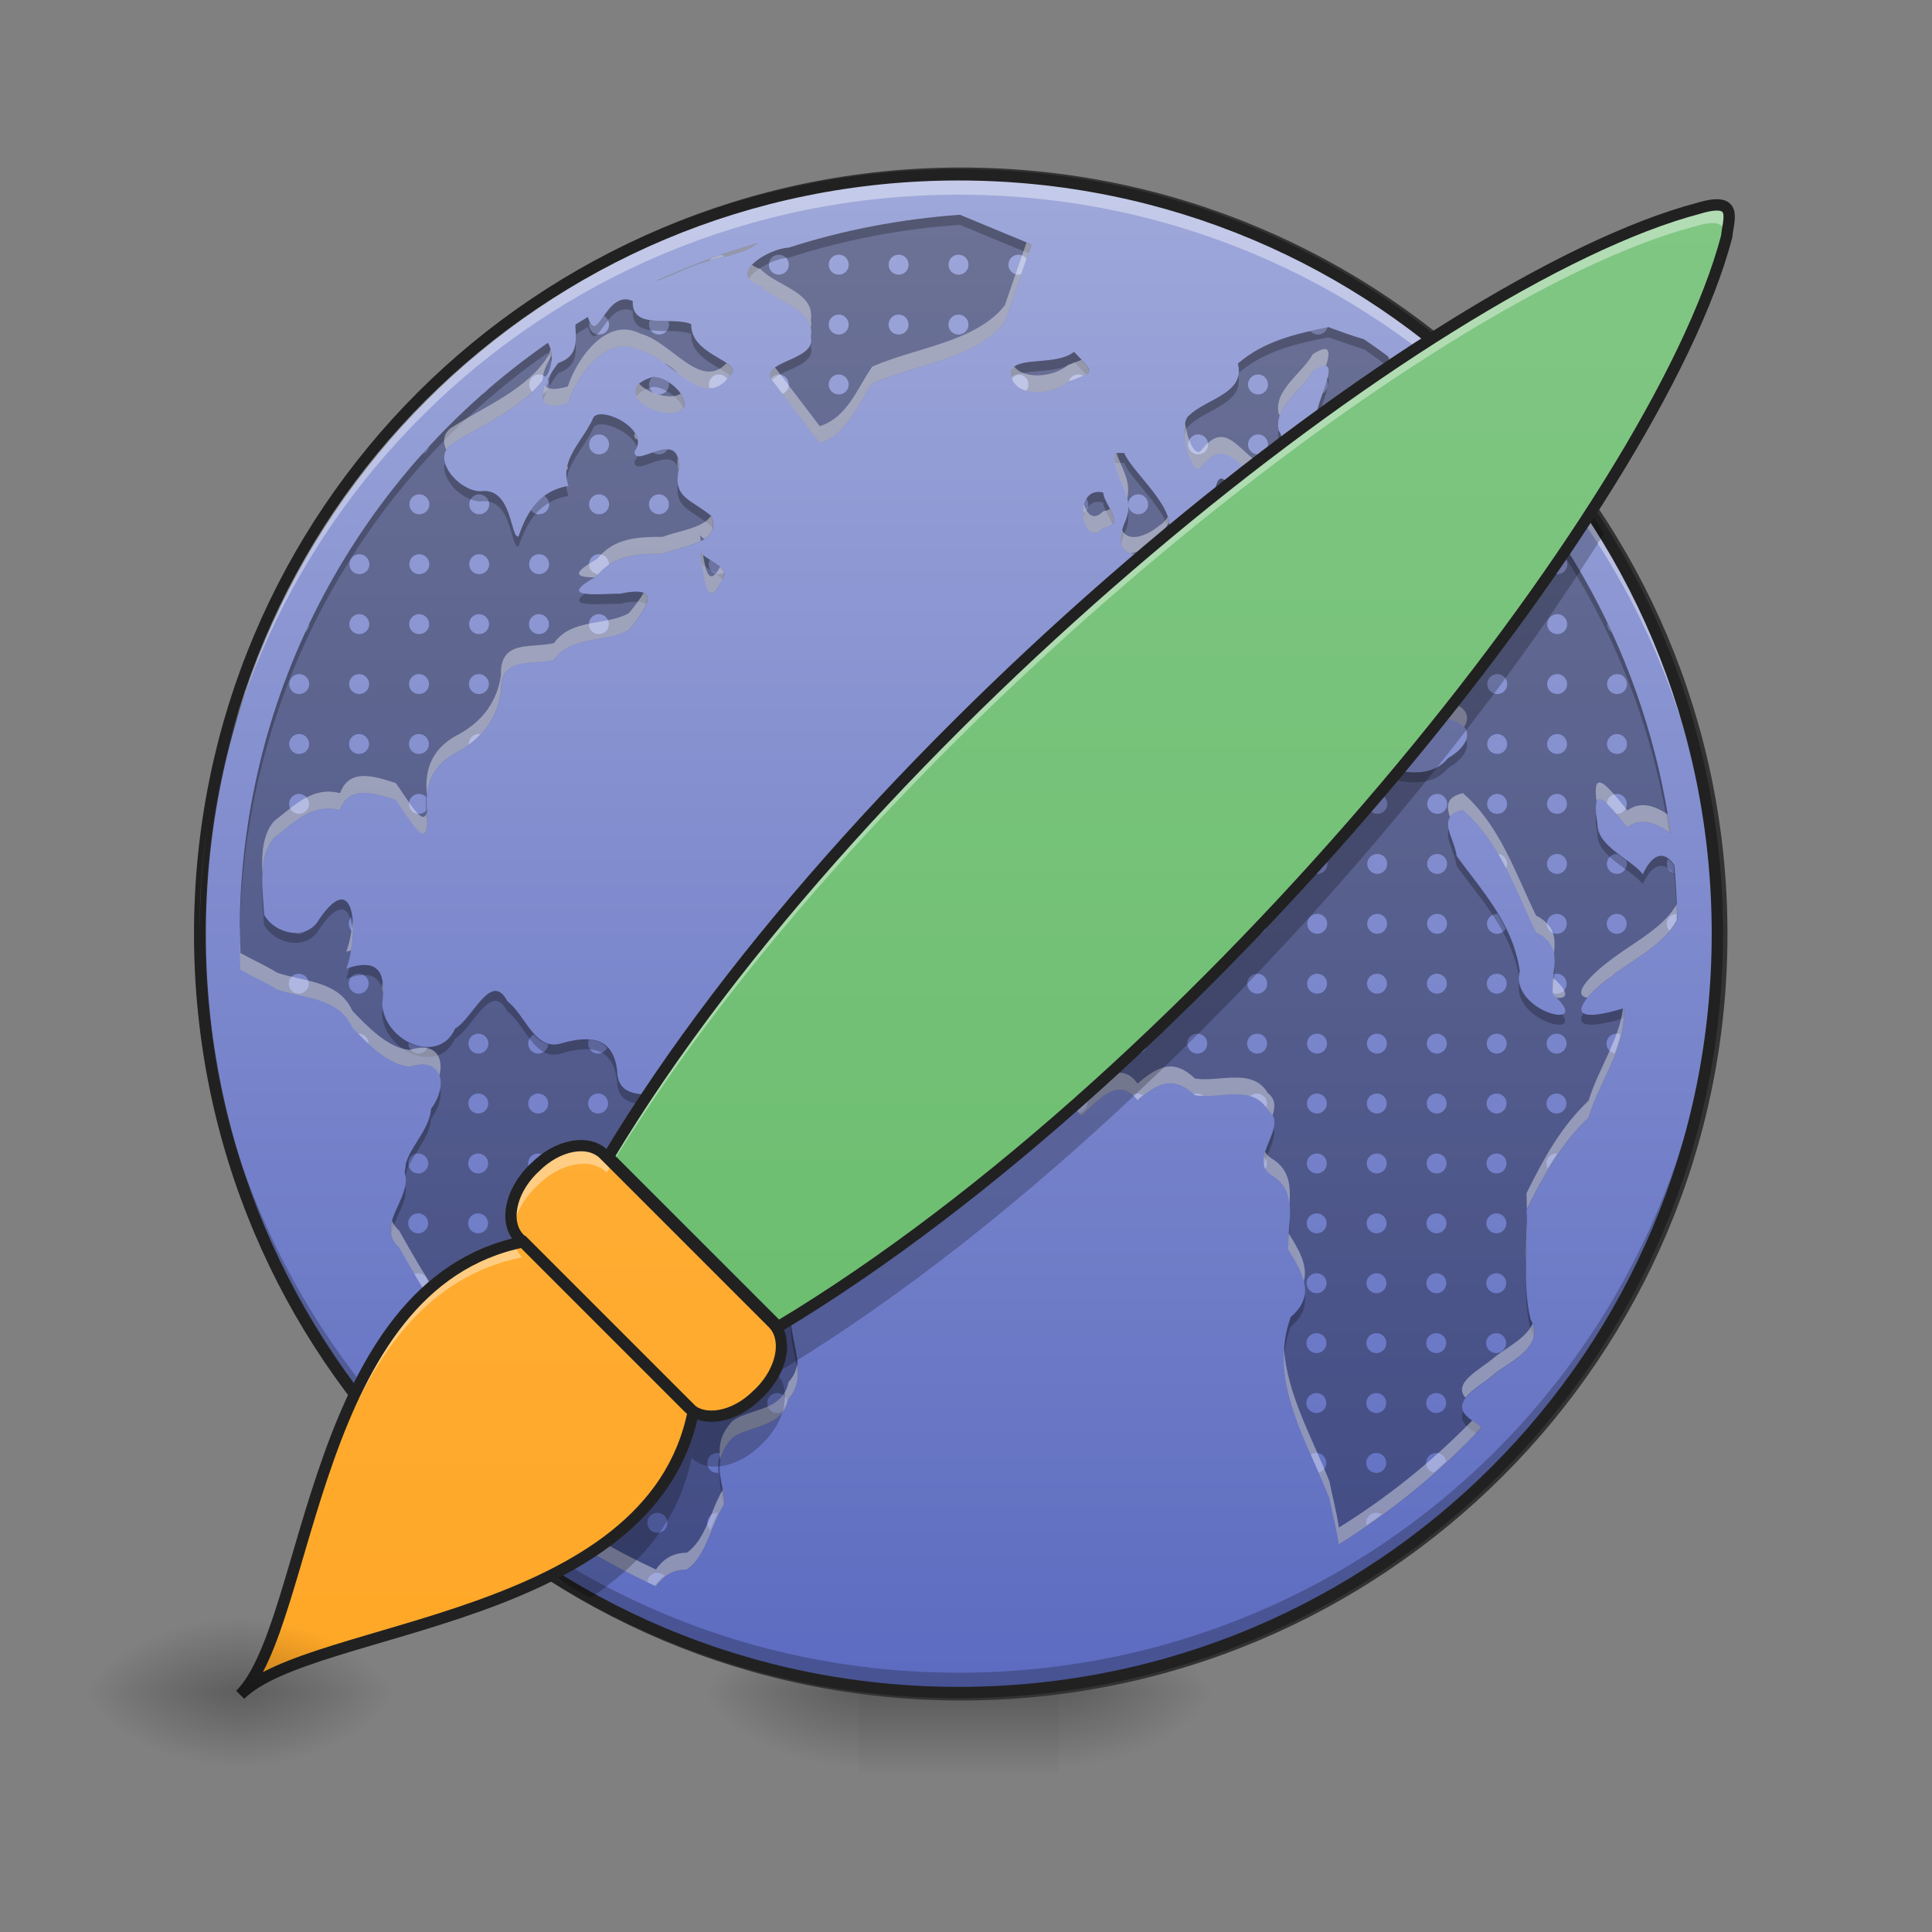 <svg height="48" viewBox="0 0 48 48" width="48" xmlns="http://www.w3.org/2000/svg" xmlns:xlink="http://www.w3.org/1999/xlink"><rect x="0" y="0" width="48" height="48" fill="#808080" stroke="none"/><linearGradient id="a"><stop offset="0" stop-opacity=".314"/><stop offset=".222" stop-opacity=".275"/><stop offset="1" stop-opacity="0"/></linearGradient><radialGradient id="b" cx="450.909" cy="189.579" gradientTransform="matrix(0 -.117 -.211 -0 65.792 95.393)" gradientUnits="userSpaceOnUse" r="21.167" xlink:href="#a"/><radialGradient id="c" cx="450.909" cy="189.579" gradientTransform="matrix(-0 .117 .211 0 -18.163 -11.291)" gradientUnits="userSpaceOnUse" r="21.167" xlink:href="#a"/><radialGradient id="d" cx="450.909" cy="189.579" gradientTransform="matrix(-0 -.117 .211 -0 -18.163 95.393)" gradientUnits="userSpaceOnUse" r="21.167" xlink:href="#a"/><radialGradient id="e" cx="450.909" cy="189.579" gradientTransform="matrix(0 .117 -.211 0 65.792 -11.291)" gradientUnits="userSpaceOnUse" r="21.167" xlink:href="#a"/><linearGradient id="f" gradientTransform="matrix(.02 0 0 .094 18.698 20.158)" gradientUnits="userSpaceOnUse" x1="255.323" x2="255.323" y1="233.5" y2="254.667"><stop offset="0" stop-opacity=".275"/><stop offset="1" stop-opacity="0"/></linearGradient><linearGradient id="g"><stop offset="0" stop-color="#9fa8da"/><stop offset="1" stop-color="#5c6bc0"/></linearGradient><linearGradient id="h" gradientUnits="userSpaceOnUse" x1="254" x2="254" xlink:href="#g" y1="-168.667" y2="233.5"/><linearGradient id="i" gradientUnits="userSpaceOnUse" x1="21.83" x2="21.83" xlink:href="#g" y1="4.344" y2="42.051"/><linearGradient id="j" gradientTransform="matrix(.066 .066 -.066 .066 28.1 34.639)" gradientUnits="userSpaceOnUse" x1="23.579" x2="-260.796" y1="88.213" y2="-196.162"><stop offset="0" stop-color="#66bb6a"/><stop offset="1" stop-color="#81c784"/></linearGradient><linearGradient id="k"><stop offset="0" stop-color="#ffa726"/><stop offset="1" stop-color="#ffb74d"/></linearGradient><linearGradient id="l" gradientTransform="matrix(.066 .066 -.066 .066 30.205 32.534)" gradientUnits="userSpaceOnUse" x1="-21.322" x2="-305.697" xlink:href="#k" y1="164.864" y2="-119.511"/><linearGradient id="m" gradientTransform="matrix(.707 .707 -.707 .707 299.703 154.451)" gradientUnits="userSpaceOnUse" x1="-81.191" x2="-365.566" xlink:href="#k" y1="192.982" y2="-91.392"/><radialGradient id="n" cx="450.909" cy="189.579" gradientTransform="matrix(0 -.117 -.211 -0 45.451 95.393)" gradientUnits="userSpaceOnUse" r="21.167" xlink:href="#a"/><radialGradient id="o" cx="450.909" cy="189.579" gradientTransform="matrix(-0 .117 .211 0 -33.543 -11.291)" gradientUnits="userSpaceOnUse" r="21.167" xlink:href="#a"/><radialGradient id="p" cx="450.909" cy="189.579" gradientTransform="matrix(-0 -.117 .211 -0 -33.543 95.393)" gradientUnits="userSpaceOnUse" r="21.167" xlink:href="#a"/><radialGradient id="q" cx="450.909" cy="189.579" gradientTransform="matrix(0 .117 -.211 0 45.451 -11.291)" gradientUnits="userSpaceOnUse" r="21.167" xlink:href="#a"/><path d="m26.297 42.051h3.969v-1.984h-3.969zm0 0" fill="url(#b)"/><path d="m21.336 42.051h-3.973v1.984h3.973zm0 0" fill="url(#c)"/><path d="m21.336 42.051h-3.973v-1.984h3.973zm0 0" fill="url(#d)"/><path d="m26.297 42.051h3.969v1.984h-3.969zm0 0" fill="url(#e)"/><path d="m21.336 42.051h4.961v1.984h-4.961zm0 0" fill="url(#f)"/><path d="m254.017-168.671c111.031 0 201.064 90.033 201.064 201.106 0 111.031-90.033 201.064-201.064 201.064-111.073 0-201.106-90.033-201.106-201.064 0-111.073 90.033-201.106 201.106-201.106zm0 0" fill="url(#h)" stroke="#333" stroke-linecap="round" stroke-width="3" transform="matrix(.094 0 0 .094 0 20.158)"/><path d="m23.848 5.336c-1.449.105-2.867.371-4.25.816-.492.02-1.562.656-.699.953.402.43 1.363.566 1.246 1.27.156.617-1.434.59-.906 1.148.375.496.75.988 1.129 1.484.691-.223.922-.934 1.305-1.48 1.07-.473 2.586-.613 3.293-1.523.223-.641.445-1.285.664-1.93-.594-.246-1.188-.492-1.781-.738zm-5.027.703c-.867.25-1.711.566-2.523.941.273-.074.535-.219.836-.336.379-.195 1.379-.312 1.688-.605zm-3.281 1.398c-.535 0-.719 1.137-.934.438-.105.062-.207.129-.312.191.016.391.086.777-.422.953-.387.488-.723 1.289.238 1 .238-.723.969-1.738 1.805-1.312.836.223 1.613 1.633 2.301.516-.004-.289-1.066-.461-1.043-1.168-.477-.207-1.488.164-1.453-.574-.062-.027-.125-.043-.18-.043zm17.469.691c-.812.164-1.613.348-2.254.906.188.742-.77.867-1.199 1.277-.309.176.008 1.523.277 1.312.578-.758.875-.102 1.41.273.48.445.789-.832.531-1.191-.148-.582.582-1.012.844-1.488.805-.516.125.656.098 1.066-.402 1.211 1.801.039.348.941-.391.391-.531.969-1.133 1.254-.324.395-1.559.211-1.391-.406-.453-.707-.34.852-.492.844-.75-.223-.973.613-1.441 1.012-.355.41-1.625.156-.68.793.691.797-.137.648-.707.863-.805.137-.672.84-.648 1.473.012.352.785.867 1.176.625.785-.086.586-1.043 1.164-1.336.48-.414.816-.793 1.539-.801.332.316 1.008.793 1.277 1.055-.75.82.348.754.453.004.371-.41-1.223-1.379-.172-.953.695.23.535.941.848 1.422.551.93.609.234.66-.484.941-.34 1.004 1.691 2.227 1.258.844.02.945.574.23.992-.504.609-1.43.293-2.066.051-.578-.312-1.281-.141-1.586.453-.676-.582-1.156-1.512-2.137-1.562-.93-.047-1.871.199-2.77.453-1.023 1.137-2.645 1.828-3.047 3.418-.586.59.016 1.055-.164 1.52-.57.508-.449 1.078-.086 1.676.355 1.383 1.906 1.852 2.754 2.875.496-.488.961-.965 1.395-.383.578-.508.941-.574 1.426-.125.613.098 1.426-.281 1.809.363.562.422-.578 1.242.125 1.645.656.418.344 1.188.383 1.828.367.574.684 1.148.059 1.672-.562 1.582.402 3.066.965 4.504.074.383.18.762.234 1.145 1.305-.812 2.496-1.785 3.543-2.898-.031-.039-.082-.082-.152-.129-.824-.48.09-.852.504-1.23.43-.324 1.238-.684.863-1.34-.211-.883-.047-1.809-.098-2.707.414-.836.855-1.656 1.543-2.301.273-.906.938-1.738.871-2.715-1.605.484-1.121-.203-.23-.852.527-.391 1.25-.754 1.562-1.34-.008-.457-.035-.91-.074-1.363-.199-.312-.504-.379-.785.227-.25-.355-1.137-.688-1.125-1.25-.191-1.129.305-.449.746.082.348-.258.73-.098 1.07.145-.598-4.312-2.727-8.121-5.82-10.871-.23.309-.477.508-.684.121-.441-.473-.805-.906-.262-.902-.273-.215-.559-.418-.848-.617-.297-.086-.59-.195-.883-.301zm-19.398.391c-4.633 3.219-7.656 8.582-7.656 14.68 0 .301.008.602.023.898.305.168.629.312.91.488.68.23 1.535.195 1.871.949.379.395.887.926 1.426.969.832-.266.949.484.527 1.043-.043.609-.723 1.102-.648 1.637.152.602-.754 1.266-.145 1.812.645 1.152 1.332 2.27 2.203 3.262.539.473.477 1.125.414 1.777-.215.688.438 1.086.785 1.586-.004.012-.012.023-.02.035.934.68 1.938 1.27 2.996 1.758.168-.23.379-.41.773-.418.488-.344.594-1.113.93-1.629-.012-.543-.363-1.055.207-1.648.449-.32 1.23-.227 1.387-.961.512-.578.039-1.375.055-2.062.414-.496 1.145-.836 1.352-1.438.594-1.309-.926-1.461-1.82-1.926-.992-.441-2.152-.746-2.445-1.914-.379-.414-1.387.066-1.402-.824-.102-.824-.66-.871-1.355-.68-.688.238-.914-.695-1.371-1.035-.402-.781-.863.434-1.297.676-.402.914-1.758.336-1.816-.613.102-.766-.07-1.156-.891-.875.312-.836.242-2.555-.664-1.238-.324.578-1.113.367-1.375-.094-.039-.621-.164-1.43.242-1.91.5-.383.957-.879 1.645-.699.215-.578.742-.469 1.387-.25.371.512.855 1.449.77.273-.074-.684.188-1.188.809-1.496.578-.324.934-.801 1.031-1.457-.027-.898.738-.66 1.32-.801.441-.621 1.305-.422 1.863-.746.48-.594.82-1.117-.223-.898-.633.008-1.598.125-.574-.438.426-.535 1.016-.555 1.637-.555.469-.191 1.469-.242 1.207-.934-.539-.441-.969-.449-.812-1.18.039-1.062-1.117.039-1.102-.43.41-.531-.793-1.125-1.016-.852-.234.566-.863 1.055-.625 1.711-.699.113-1.027.621-1.238 1.254-.211.07-.145-1.238-.949-1.121-.566-.012-1.27-.859-.672-1.195.82-.516 1.84-.922 2.359-1.75.121-.301.102-.555-.012-.742zm13.074.223c-.453.352-1.367.109-1.559.449-.082.684.98.676 1.406.297.691-.258.66-.211.152-.746zm-10.457.621c-.961.281-.176.91.453.902.746-.059.051-.898-.453-.902zm11.703 1.891h-.234c-.066.609.52.992.277 1.66-.383.844.16 1.094.812.578.875-.535-.652-1.707-.855-2.238zm-.656.969c-.617.02-.367 1.43.137.898.582-.102.023-.547-.004-.883-.047-.012-.094-.02-.133-.016zm-9.883 1.496c.113.621.156 1.609.613.551-.004-.207-.453-.367-.613-.551zm-12.18 6.387c-.168 1.012-.254 2.039-.25 3.066.004-1.047.086-2.07.25-3.066zm31.137.02c.922.805 1.293 1.969 1.816 3.039.773.406.312 1.027.422 1.547 1.078.945-1.09.441-.828-.586-.176-1.195-.945-1.996-1.57-2.859-.051-.457-.539-.98.16-1.141zm-22.703 18.965c.109.086.238.16.371.234-.125-.078-.25-.152-.371-.234zm0 0" fill-opacity=".314"/><path d="m23.816 4.469c-10.445 0-18.855 8.406-18.855 18.852v.188c.102-10.359 8.473-18.672 18.855-18.672 10.383 0 18.754 8.312 18.852 18.672 0-.062 0-.125 0-.188 0-10.445-8.41-18.852-18.852-18.852zm0 0" fill="#fff" fill-opacity=".392"/><path d="m19.348 6.328c-.137 0-.246.109-.246.25 0 .137.109.246.246.246.141 0 .25-.109.25-.246 0-.141-.109-.25-.25-.25zm1.492 0c-.141 0-.25.109-.25.25 0 .137.109.246.25.246.137 0 .246-.109.246-.246 0-.141-.109-.25-.246-.25zm1.488 0c-.141 0-.25.109-.25.25 0 .137.109.246.25.246.137 0 .246-.109.246-.246 0-.141-.109-.25-.246-.25zm1.488 0c-.141 0-.25.109-.25.25 0 .137.109.246.25.246.137 0 .246-.109.246-.246 0-.141-.109-.25-.246-.25zm1.488 0c-.141 0-.25.109-.25.25 0 .137.109.246.25.246.023 0 .047-.004.07-.012.043-.125.086-.25.133-.379-.047-.062-.121-.105-.203-.105zm-7.406.004c-.074.027-.148.055-.223.078-.016.02-.031.043-.043.066.121-.031.25-.066.375-.098-.031-.023-.066-.039-.109-.047zm2.941 1.484c-.141 0-.25.113-.25.25 0 .137.109.246.25.246.137 0 .246-.109.246-.246 0-.137-.109-.25-.246-.25zm1.488 0c-.141 0-.25.113-.25.25 0 .137.109.246.25.246.137 0 .246-.109.246-.246 0-.137-.109-.25-.246-.25zm1.488 0c-.141 0-.25.113-.25.25 0 .137.109.246.25.246.137 0 .246-.109.246-.246 0-.137-.109-.25-.246-.25zm-8.812.031c-.148.207-.254.375-.355.145-.008.023-.012.047-.012.074 0 .137.109.246.246.246.141 0 .25-.109.25-.246 0-.094-.051-.176-.129-.219zm1.145.109c-.016.031-.023.07-.023.109 0 .137.109.246.246.246.141 0 .25-.109.25-.246 0-.031-.008-.062-.016-.086-.156-.004-.316-.004-.457-.023zm16.836.176c-.145.031-.289.059-.43.09.047.055.113.09.191.09.113 0 .207-.074.238-.18zm-19.59 1.172c-.137 0-.246.113-.246.25 0 .07.031.137.078.184.121-.117.23-.242.328-.375-.043-.035-.098-.059-.16-.059zm4.465 0c-.137 0-.246.113-.246.25 0 .031.008.066.02.094.148-.004.293-.066.438-.227-.043-.07-.121-.117-.211-.117zm1.488 0c-.078 0-.148.039-.195.098.016.039.047.078.086.121.066.086.133.176.199.262.094-.035.16-.125.16-.23 0-.137-.109-.25-.25-.25zm1.492 0c-.141 0-.25.113-.25.25 0 .137.109.246.25.246.137 0 .246-.109.246-.246 0-.137-.109-.25-.246-.25zm4.465 0c-.07 0-.129.027-.172.07.039.176.18.285.363.336.035-.043.055-.098.055-.156 0-.137-.109-.25-.246-.25zm1.488 0c-.113 0-.207.074-.238.172.16-.055.281-.102.359-.137-.035-.023-.078-.035-.121-.035zm4.465 0c-.137 0-.25.113-.25.25 0 .137.113.246.25.246.137 0 .246-.109.246-.246 0-.137-.109-.25-.246-.25zm2.977 0c-.137 0-.25.113-.25.25 0 .137.113.246.25.246s.246-.109.246-.246c0-.137-.109-.25-.246-.25zm-18.008.059c-.008 0-.012.004-.02.004-.051.047-.082.113-.082.188 0 .137.109.246.246.246.141 0 .25-.109.25-.246 0-.02-.004-.039-.008-.059-.125-.078-.262-.133-.387-.133zm-2.617.062c-.066.129-.109.254-.121.359.09-.039.156-.125.156-.23 0-.047-.016-.09-.035-.129zm19.359.02c-.031.102-.07.215-.109.328.078-.039.133-.125.133-.219 0-.039-.008-.078-.023-.109zm-20.844.227c-.043.039-.086.074-.129.113.055-.02.102-.062.129-.113zm2.758 1.121c-.137 0-.246.113-.246.25s.109.246.246.246c.141 0 .25-.109.25-.246s-.109-.25-.25-.25zm14.887 0c-.137 0-.25.113-.25.25s.113.246.25.246.246-.109.246-.246-.109-.25-.246-.25zm1.488 0c-.137 0-.25.113-.25.25s.113.246.25.246c.137 0 .246-.109.246-.246s-.109-.25-.246-.25zm2.977 0c-.137 0-.25.113-.25.25s.113.246.25.246.246-.109.246-.246-.109-.25-.246-.25zm1.488 0c-.137 0-.25.113-.25.25s.113.246.25.246c.137 0 .246-.109.246-.246s-.109-.25-.246-.25zm-2.949.004c.039.031.086.051.141.062-.039-.035-.086-.059-.141-.062zm-12.039.02c-.027.012-.051.031-.07.051.023-.016.047-.031.07-.051zm16.234.273c.016.09.082.164.172.191-.059-.066-.117-.129-.172-.191zm-26.305 0c-.059.062-.117.125-.176.191.09-.027.156-.102.176-.191zm5.91.074c-.105-.004-.234.035-.352.074.043.031.094.051.148.051.094 0 .176-.051.219-.125-.008 0-.012 0-.016 0zm-6.156 1.117c-.137 0-.246.113-.246.25s.109.246.246.246.25-.109.25-.246-.113-.25-.25-.25zm1.488 0c-.137 0-.246.113-.246.25s.109.246.246.246.25-.109.25-.246-.113-.25-.25-.25zm2.977 0c-.137 0-.246.113-.246.25s.109.246.246.246c.141 0 .25-.109.25-.246s-.109-.25-.25-.25zm1.488 0c-.137 0-.246.113-.246.25s.109.246.246.246c.141 0 .25-.109.25-.246s-.109-.25-.25-.25zm11.91 0c-.137 0-.25.113-.25.25s.113.246.25.246.246-.109.246-.246-.109-.25-.246-.25zm4.465 0c-.137 0-.25.113-.25.25s.113.246.25.246c.137 0 .246-.109.246-.246s-.109-.25-.246-.25zm1.488 0c-.137 0-.25.113-.25.25s.113.246.25.246.246-.109.246-.246-.109-.25-.246-.25zm1.488 0c-.137 0-.25.113-.25.25s.113.246.25.246c.137 0 .246-.109.246-.246s-.109-.25-.246-.25zm1.488 0c-.137 0-.25.113-.25.25s.113.246.25.246c.137 0 .246-.109.246-.246s-.109-.25-.246-.25zm-23.688.035c-.133.098-.238.219-.332.352.043.066.117.109.203.109.141 0 .25-.109.25-.246 0-.09-.051-.172-.121-.215zm13.469.07c-.059.098-.086.23-.082.363.078-.043.129-.125.129-.219 0-.055-.016-.105-.047-.145zm4.051.27c.043.074.121.121.215.121.078 0 .148-.035.195-.094-.137.012-.277.004-.41-.027zm-22.113 1.113c-.137 0-.246.113-.246.25s.109.246.246.246c.137 0 .25-.109.25-.246s-.113-.25-.25-.25zm1.488 0c-.137 0-.246.113-.246.25s.109.246.246.246.25-.109.25-.246-.113-.25-.25-.25zm1.488 0c-.137 0-.246.113-.246.25s.109.246.246.246.25-.109.25-.246-.113-.25-.25-.25zm1.488 0c-.137 0-.246.113-.246.25s.109.246.246.246c.141 0 .25-.109.25-.246s-.109-.25-.25-.25zm1.488 0c-.137 0-.246.113-.246.25 0 .133.102.238.234.246.082-.094.168-.172.262-.234 0-.004 0-.008 0-.012 0-.137-.109-.25-.25-.25zm14.887 0c-.137 0-.25.113-.25.25s.113.246.25.246.246-.109.246-.246-.109-.25-.246-.25zm1.488 0c-.137 0-.25.113-.25.25s.113.246.25.246c.137 0 .246-.109.246-.246s-.109-.25-.246-.25zm1.488 0c-.137 0-.25.113-.25.25s.113.246.25.246c.137 0 .246-.109.246-.246s-.109-.25-.246-.25zm1.488 0c-.137 0-.25.113-.25.25s.113.246.25.246.246-.109.246-.246-.109-.25-.246-.25zm1.488 0c-.137 0-.25.113-.25.25s.113.246.25.246c.137 0 .246-.109.246-.246s-.109-.25-.246-.25zm1.488 0c-.137 0-.25.113-.25.25s.113.246.25.246c.137 0 .246-.109.246-.246s-.109-.25-.246-.25zm1.488 0c-.137 0-.25.113-.25.25s.113.246.25.246.246-.109.246-.246-.109-.25-.246-.25zm-21.059.137c-.02.035-.027.074-.027.113 0 .137.109.246.246.246.051 0 .098-.012.137-.039-.035-.113-.199-.219-.355-.32zm10.887.094c-.117.086-.285.133-.441.172.043.059.113.094.195.094.137 0 .246-.109.246-.246 0-.008 0-.012 0-.02zm-19.598 1.258c-.137 0-.246.113-.246.25 0 .137.109.246.246.246.137 0 .25-.109.25-.246 0-.137-.113-.25-.25-.25zm1.488 0c-.137 0-.246.113-.246.25 0 .137.109.246.246.246s.25-.109.25-.246c0-.137-.113-.25-.25-.25zm1.488 0c-.137 0-.246.113-.246.25 0 .137.109.246.246.246s.25-.109.25-.246c0-.137-.113-.25-.25-.25zm1.488 0c-.137 0-.246.113-.246.25 0 .137.109.246.246.246.141 0 .25-.109.25-.246 0-.137-.109-.25-.25-.25zm1.488 0c-.137 0-.246.113-.246.25 0 .137.109.246.246.246.141 0 .25-.109.25-.246 0-.137-.109-.25-.25-.25zm13.398 0c-.047 0-.09.016-.129.035-.016.023-.039.043-.066.059-.035.043-.055.098-.055.156 0 .137.113.246.25.246s.246-.109.246-.246c0-.137-.109-.25-.246-.25zm1.488 0c-.137 0-.25.113-.25.25 0 .105.07.199.164.23.098-.051.199-.094.309-.129.016-.031.023-.066.023-.102 0-.137-.109-.25-.246-.25zm1.488 0c-.137 0-.25.113-.25.25 0 .137.113.246.25.246.137 0 .246-.109.246-.246 0-.137-.109-.25-.246-.25zm1.488 0c-.137 0-.25.113-.25.25 0 .137.113.246.25.246.137 0 .246-.109.246-.246 0-.137-.109-.25-.246-.25zm1.488 0c-.137 0-.25.113-.25.25 0 .137.113.246.25.246s.246-.109.246-.246c0-.137-.109-.25-.246-.25zm1.488 0c-.137 0-.25.113-.25.25 0 .137.113.246.25.246.137 0 .246-.109.246-.246 0-.137-.109-.25-.246-.25zm1.488 0c-.137 0-.25.113-.25.25 0 .137.113.246.25.246.137 0 .246-.109.246-.246 0-.137-.109-.25-.246-.25zm1.488 0c-.137 0-.25.113-.25.25 0 .137.113.246.25.246s.246-.109.246-.246c0-.137-.109-.25-.246-.25zm-31.012.227c-.035.074-.07.152-.105.227.066-.043.109-.117.109-.203 0-.008 0-.016-.004-.023zm32.254 0c0 .008-.004.016-.004.023 0 .086.043.16.109.203-.035-.074-.07-.152-.105-.227zm-12.945.16c-.07.031-.133.066-.188.109.078-.004.148-.047.188-.109zm-19.555 1.102c-.137 0-.246.113-.246.25 0 .137.109.246.246.246.137 0 .25-.109.25-.246 0-.137-.113-.25-.25-.25zm1.488 0c-.137 0-.246.113-.246.25 0 .137.109.246.246.246.137 0 .25-.109.25-.246 0-.137-.113-.25-.25-.25zm1.488 0c-.137 0-.246.113-.246.25 0 .137.109.246.246.246s.25-.109.25-.246c0-.137-.113-.25-.25-.25zm1.488 0c-.137 0-.246.113-.246.25 0 .137.109.246.246.246s.25-.109.25-.246c0-.137-.113-.25-.25-.25zm14.887 0c-.105 0-.191.066-.23.156.004.051.004.105.008.156 0 .023.004.043.012.066.043.07.121.117.211.117.137 0 .246-.109.246-.246 0-.137-.109-.25-.246-.25zm1.488 0c-.137 0-.25.113-.25.25 0 .137.113.246.25.246.02 0 .039 0 .059-.008.059-.113.105-.238.156-.363-.043-.074-.125-.125-.215-.125zm4.465 0c-.012 0-.023.004-.035.004.035.113.078.223.145.324.02.035.039.07.062.102.047-.047.074-.109.074-.18 0-.137-.109-.25-.246-.25zm1.488 0c-.031 0-.059.008-.086.016.105.105.195.234.293.371.023-.039.039-.086.039-.137 0-.137-.109-.25-.246-.25zm1.488 0c-.137 0-.25.113-.25.25 0 .137.113.246.25.246.137 0 .246-.109.246-.246 0-.137-.109-.25-.246-.25zm1.488 0c-.137 0-.25.113-.25.25 0 .137.113.246.25.246.137 0 .246-.109.246-.246 0-.137-.109-.25-.246-.25zm1.488 0c-.137 0-.25.113-.25.25 0 .137.113.246.25.246s.246-.109.246-.246c0-.137-.109-.25-.246-.25zm1.488 0c-.137 0-.25.113-.25.25 0 .137.113.246.25.246s.246-.109.246-.246c0-.137-.109-.25-.246-.25zm-8.691.184c-.031.078-.035.141-.02.184.02-.035.027-.074.027-.117 0-.023-.004-.043-.008-.066zm-24.055 1.305c-.137 0-.246.113-.246.25s.109.246.246.246c.137 0 .25-.109.25-.246s-.113-.25-.25-.25zm1.488 0c-.137 0-.246.113-.246.25s.109.246.246.246c.137 0 .25-.109.25-.246s-.113-.25-.25-.25zm1.488 0c-.137 0-.246.113-.246.25s.109.246.246.246.25-.109.25-.246-.113-.25-.25-.25zm1.488 0c-.137 0-.246.113-.246.25v.012c.105-.078.203-.164.289-.258-.012 0-.027-.004-.043-.004zm16.375 0c-.137 0-.25.113-.25.25s.113.246.25.246.246-.109.246-.246-.109-.25-.246-.25zm1.488 0c-.137 0-.25.113-.25.25s.113.246.25.246.246-.109.246-.246-.109-.25-.246-.25zm7.441 0c-.137 0-.25.113-.25.25s.113.246.25.246c.137 0 .246-.109.246-.246s-.109-.25-.246-.25zm1.488 0c-.137 0-.25.113-.25.25s.113.246.25.246.246-.109.246-.246-.109-.25-.246-.25zm1.488 0c-.137 0-.25.113-.25.25s.113.246.25.246.246-.109.246-.246-.109-.25-.246-.25zm-8.961.004c-.121.016-.219.117-.219.246 0 .137.113.246.25.246.133 0 .238-.102.246-.23-.09-.09-.18-.18-.277-.262zm-23.785 1.484c-.137 0-.246.113-.246.25 0 .137.109.246.246.246.137 0 .25-.109.25-.246 0-.137-.113-.25-.25-.25zm2.977 0c-.137 0-.246.113-.246.25 0 .137.109.246.246.246.074 0 .141-.031.188-.082-.016-.117-.016-.23-.008-.336-.043-.047-.109-.078-.18-.078zm16.375 0c-.141 0-.25.113-.25.25 0 .137.109.246.25.246.137 0 .246-.109.246-.246 0-.137-.109-.25-.246-.25zm1.488 0c-.137 0-.25.113-.25.25 0 .137.113.246.25.246s.246-.109.246-.246c0-.137-.109-.25-.246-.25zm1.488 0c-.137 0-.25.113-.25.25 0 .137.113.246.25.246s.246-.109.246-.246c0-.137-.109-.25-.246-.25zm1.488 0c-.137 0-.25.113-.25.25 0 .137.113.246.25.246.137 0 .246-.109.246-.246 0-.137-.109-.25-.246-.25zm1.488 0c-.137 0-.25.113-.25.25 0 .137.113.246.25.246.137 0 .246-.109.246-.246 0-.137-.109-.25-.246-.25zm1.488 0c-.137 0-.25.113-.25.25 0 .137.113.246.25.246s.246-.109.246-.246c0-.137-.109-.25-.246-.25zm1.488 0c-.137 0-.25.113-.25.25 0 .137.113.246.25.246.137 0 .246-.109.246-.246 0-.137-.109-.25-.246-.25zm1.488 0c-.137 0-.25.113-.25.25 0 .137.113.246.25.246.137 0 .246-.109.246-.246 0-.137-.109-.25-.246-.25zm1.488 0c-.137 0-.25.113-.25.25 0 .137.113.246.25.246s.246-.109.246-.246c0-.137-.109-.25-.246-.25zm1.488 0c-.137 0-.25.113-.25.25 0 .004.004.008.004.012.062.062.137.145.215.234h.031c.137 0 .246-.109.246-.246 0-.137-.109-.25-.246-.25zm-14.652.164c-.113.102-.219.207-.324.316.027.012.059.016.094.016.137 0 .246-.109.246-.246 0-.031-.004-.059-.016-.086zm-.23 1.328c-.141 0-.25.109-.25.246 0 .137.109.25.25.25.137 0 .246-.113.246-.25 0-.137-.109-.246-.246-.246zm1.488 0c-.141 0-.25.109-.25.246 0 .137.109.25.25.25.137 0 .246-.113.246-.25 0-.137-.109-.246-.246-.246zm1.488 0c-.137 0-.25.109-.25.246 0 .137.113.25.25.25s.246-.113.246-.25c0-.137-.109-.246-.246-.246zm1.488 0c-.137 0-.25.109-.25.246 0 .137.113.25.25.25s.246-.113.246-.25c0-.137-.109-.246-.246-.246zm1.488 0c-.137 0-.25.109-.25.246 0 .137.113.25.25.25.137 0 .246-.113.246-.25 0-.137-.109-.246-.246-.246zm1.488 0c-.137 0-.25.109-.25.246 0 .137.113.25.25.25.137 0 .246-.113.246-.25 0-.137-.109-.246-.246-.246zm1.488 0c-.137 0-.25.109-.25.246 0 .137.113.25.25.25s.246-.113.246-.25c0-.137-.109-.246-.246-.246zm1.488 0c-.137 0-.25.109-.25.246 0 .137.113.25.25.25.137 0 .246-.113.246-.25 0-.137-.109-.246-.246-.246zm2.977 0c-.137 0-.25.109-.25.246 0 .137.113.25.25.25s.246-.113.246-.25c0-.137-.109-.246-.246-.246zm1.488 0c-.137 0-.25.109-.25.246 0 .137.113.25.25.25s.246-.113.246-.25c0-.031-.004-.059-.016-.086-.07-.055-.145-.105-.215-.16-.004 0-.012 0-.016 0zm-2.965 0c.07.121.137.242.203.371.02-.039.031-.078.031-.125 0-.133-.102-.242-.234-.246zm4.238.125c-.02.035-.031.078-.031.121 0 .117.078.211.184.238-.004-.066-.012-.133-.016-.203-.043-.062-.09-.117-.137-.156zm-16.156 1.363c-.141 0-.25.109-.25.246s.109.25.25.25c.137 0 .246-.113.246-.25s-.109-.246-.246-.246zm1.488 0c-.141 0-.25.109-.25.246s.109.25.25.25c.137 0 .246-.113.246-.25s-.109-.246-.246-.246zm1.488 0c-.137 0-.25.109-.25.246s.113.25.25.25.246-.113.246-.25-.109-.246-.246-.246zm1.488 0c-.137 0-.25.109-.25.246s.113.25.25.25.246-.113.246-.25-.109-.246-.246-.246zm1.488 0c-.137 0-.25.109-.25.246s.113.25.25.25c.137 0 .246-.113.246-.25s-.109-.246-.246-.246zm1.488 0c-.137 0-.25.109-.25.246s.113.25.25.25c.137 0 .246-.113.246-.25s-.109-.246-.246-.246zm1.488 0c-.137 0-.25.109-.25.246s.113.25.25.25.246-.113.246-.25-.109-.246-.246-.246zm1.488 0c-.137 0-.25.109-.25.246s.113.25.25.25c.137 0 .246-.113.246-.25s-.109-.246-.246-.246zm1.488 0c-.137 0-.25.109-.25.246s.113.25.25.25c.094 0 .172-.051.215-.125-.062-.129-.129-.254-.203-.371-.004 0-.008 0-.012 0zm1.488 0c-.137 0-.25.109-.25.246s.113.25.25.25.246-.113.246-.25-.109-.246-.246-.246zm1.488 0c-.137 0-.25.109-.25.246s.113.25.25.25.246-.113.246-.25-.109-.246-.246-.246zm1.48 0c-.133.004-.238.109-.238.246 0 .066.023.129.066.172.066-.082.125-.168.176-.262 0-.051 0-.105-.004-.156zm-32.914.074c-.043.043-.07.105-.07.172 0 .074.031.145.086.188.004-.129-.004-.25-.016-.359zm-1.137.348c-.086.035-.176.055-.27.055.027.012.062.02.094.02.07 0 .133-.031.176-.074zm-.176 1.066c-.137 0-.246.109-.246.246s.109.25.246.25c.137 0 .25-.113.25-.25s-.113-.246-.25-.246zm1.488 0c-.137 0-.246.109-.246.246s.109.25.246.25c.137 0 .25-.113.25-.25s-.113-.246-.25-.246zm16.375 0c-.141 0-.25.109-.25.246s.109.25.25.25c.137 0 .246-.113.246-.25s-.109-.246-.246-.246zm1.488 0c-.141 0-.25.109-.25.246s.109.25.25.25c.137 0 .246-.113.246-.25s-.109-.246-.246-.246zm1.488 0c-.137 0-.25.109-.25.246s.113.25.25.25.246-.113.246-.25-.109-.246-.246-.246zm1.488 0c-.137 0-.25.109-.25.246s.113.25.25.25.246-.113.246-.25-.109-.246-.246-.246zm1.488 0c-.137 0-.25.109-.25.246s.113.25.25.25c.137 0 .246-.113.246-.25s-.109-.246-.246-.246zm1.488 0c-.137 0-.25.109-.25.246s.113.25.25.25c.137 0 .246-.113.246-.25s-.109-.246-.246-.246zm1.488 0c-.137 0-.25.109-.25.246s.113.25.25.25.246-.113.246-.25-.109-.246-.246-.246zm1.488 0c-.137 0-.25.109-.25.246s.113.25.25.25c.137 0 .246-.113.246-.25s-.109-.246-.246-.246zm1.488 0c-.137 0-.25.109-.25.246s.113.25.25.25c.137 0 .246-.113.246-.25s-.109-.246-.246-.246zm1.488 0c-.039 0-.074.008-.105.02-.02.152-.035.301-.016.441.035.023.074.035.121.035.137 0 .246-.113.246-.25s-.109-.246-.246-.246zm-14.867 0c.031.141.086.281.156.426.047-.047.074-.109.074-.18 0-.133-.102-.238-.23-.246zm16.266.016c-.043.016-.078.043-.105.078.035-.027.066-.051.105-.078zm-31.168 1.473c-.008 0-.02 0-.031 0 .09.09.184.184.277.273.004-.008.004-.02.004-.027 0-.137-.113-.246-.25-.246zm2.977 0c-.137 0-.246.109-.246.246s.109.25.246.25.25-.113.25-.25-.113-.246-.25-.246zm13.398 0c-.141 0-.25.109-.25.246s.109.25.25.25c.137 0 .246-.113.246-.25s-.109-.246-.246-.246zm1.488 0c-.141 0-.25.109-.25.246s.109.25.25.25c.137 0 .246-.113.246-.25s-.109-.246-.246-.246zm1.488 0c-.137 0-.25.109-.25.246s.113.25.25.25.246-.113.246-.25-.109-.246-.246-.246zm1.488 0c-.137 0-.25.109-.25.246s.113.25.25.25.246-.113.246-.25-.109-.246-.246-.246zm1.488 0c-.137 0-.25.109-.25.246s.113.25.25.25c.137 0 .246-.113.246-.25s-.109-.246-.246-.246zm1.488 0c-.137 0-.25.109-.25.246s.113.25.25.25c.137 0 .246-.113.246-.25s-.109-.246-.246-.246zm1.488 0c-.137 0-.25.109-.25.246s.113.25.25.25.246-.113.246-.25-.109-.246-.246-.246zm1.488 0c-.137 0-.25.109-.25.246s.113.25.25.25c.137 0 .246-.113.246-.25s-.109-.246-.246-.246zm1.488 0c-.137 0-.25.109-.25.246s.113.25.25.25c.137 0 .246-.113.246-.25s-.109-.246-.246-.246zm1.488 0c-.137 0-.25.109-.25.246s.113.25.25.25.246-.113.246-.25-.109-.246-.246-.246zm1.488 0c-.137 0-.25.109-.25.246 0 .121.086.223.203.242.059-.152.109-.309.145-.469-.031-.016-.062-.02-.098-.02zm-26.902.023c-.082.043-.137.125-.137.223 0 .137.109.25.246.25.133 0 .242-.105.25-.234-.141-.035-.254-.121-.359-.238zm1.371.121c-.012.031-.02.066-.02.102 0 .137.109.25.246.25.102 0 .188-.062.227-.145-.117-.129-.27-.191-.453-.207zm-4.484.082v.02c0 .137.109.25.246.25.105 0 .199-.066.234-.16-.16.004-.324-.035-.48-.109zm1.734 1.262c-.137 0-.246.109-.246.246 0 .137.109.25.246.25s.25-.113.25-.25c0-.137-.113-.246-.25-.246zm1.488 0c-.137 0-.246.109-.246.246 0 .137.109.25.246.25.141 0 .25-.113.25-.25 0-.137-.109-.246-.25-.246zm1.488 0c-.137 0-.246.109-.246.246 0 .137.109.25.246.25.141 0 .25-.113.25-.25 0-.137-.109-.246-.25-.246zm11.91 0c-.129 0-.23.094-.246.215.094.09.188.18.273.277.125-.012.219-.117.219-.246 0-.137-.109-.246-.246-.246zm1.488 0c-.051 0-.098.012-.137.039.043.035.082.082.121.133.055-.047.105-.09.156-.129-.039-.027-.09-.043-.141-.043zm1.488 0c-.039 0-.074.008-.105.02.012.008.02.016.027.027.078.012.16.016.242.016-.043-.039-.102-.062-.164-.062zm1.488 0c-.07 0-.133.027-.18.074.152.047.289.137.395.297.02-.039.031-.078.031-.125 0-.137-.109-.246-.246-.246zm1.488 0c-.137 0-.25.109-.25.246 0 .137.113.25.25.25.137 0 .246-.113.246-.25 0-.137-.109-.246-.246-.246zm1.488 0c-.137 0-.25.109-.25.246 0 .137.113.25.25.25s.246-.113.246-.25c0-.137-.109-.246-.246-.246zm1.488 0c-.137 0-.25.109-.25.246 0 .137.113.25.25.25.137 0 .246-.113.246-.25 0-.137-.109-.246-.246-.246zm1.488 0c-.137 0-.25.109-.25.246 0 .137.113.25.25.25.137 0 .246-.113.246-.25 0-.137-.109-.246-.246-.246zm1.488 0c-.137 0-.25.109-.25.246 0 .137.113.25.25.25s.246-.113.246-.25c0-.137-.109-.246-.246-.246zm-22.48.051c-.059.047-.094.117-.094.195 0 .137.109.25.246.25.141 0 .25-.113.25-.25 0-.035-.008-.066-.02-.098-.109-.059-.242-.082-.383-.098zm-5.801 1.438c-.137 0-.246.109-.246.246 0 .137.109.25.246.25s.25-.113.25-.25c0-.137-.113-.246-.25-.246zm1.488 0c-.137 0-.246.109-.246.246 0 .137.109.25.246.25s.25-.113.25-.25c0-.137-.113-.246-.25-.246zm1.488 0c-.137 0-.246.109-.246.246 0 .137.109.25.246.25.141 0 .25-.113.25-.25 0-.137-.109-.246-.25-.246zm1.488 0c-.137 0-.246.109-.246.246 0 .137.109.25.246.25.141 0 .25-.113.25-.25 0-.137-.109-.246-.25-.246zm1.488 0c-.137 0-.246.109-.246.246 0 .137.109.25.246.25.141 0 .25-.113.25-.25 0-.137-.109-.246-.25-.246zm16.375 0c-.137 0-.25.109-.25.246 0 .137.113.25.25.25.137 0 .246-.113.246-.25 0-.137-.109-.246-.246-.246zm1.488 0c-.137 0-.25.109-.25.246 0 .137.113.25.25.25s.246-.113.246-.25c0-.137-.109-.246-.246-.246zm1.488 0c-.137 0-.25.109-.25.246 0 .137.113.25.25.25.137 0 .246-.113.246-.25 0-.137-.109-.246-.246-.246zm1.488 0c-.137 0-.25.109-.25.246 0 .137.113.25.25.25.137 0 .246-.113.246-.25 0-.137-.109-.246-.246-.246zm1.488 0c-.137 0-.25.109-.25.246 0 .043.012.086.035.121.074-.125.152-.246.234-.367-.008 0-.012 0-.02 0zm-20.949.023c-.082.043-.137.125-.137.223 0 .137.109.25.246.25.141 0 .25-.113.25-.25 0-.012 0-.023-.004-.035-.121-.059-.238-.121-.355-.188zm13.656.027c-.027.125-.027.25.043.355.035-.043.055-.098.055-.16 0-.082-.039-.152-.098-.195zm-20.988 1.438c-.137 0-.246.109-.246.246s.109.25.246.25.25-.113.25-.25-.113-.246-.25-.246zm1.488 0c-.137 0-.246.109-.246.246s.109.25.246.25.25-.113.25-.25-.113-.246-.25-.246zm1.488 0c-.137 0-.246.109-.246.246s.109.25.246.25c.141 0 .25-.113.25-.25s-.109-.246-.25-.246zm1.488 0c-.137 0-.246.109-.246.246s.109.25.246.25c.141 0 .25-.113.25-.25s-.109-.246-.25-.246zm1.488 0c-.137 0-.246.109-.246.246s.109.25.246.25c.141 0 .25-.113.25-.25s-.109-.246-.25-.246zm1.488 0c-.137 0-.246.109-.246.246s.109.25.246.25c.141 0 .25-.113.25-.25s-.109-.246-.25-.246zm1.488 0c-.137 0-.246.109-.246.246s.109.25.246.25c.141 0 .25-.113.25-.25s-.109-.246-.25-.246zm1.492 0c-.141 0-.25.109-.25.246s.109.25.25.25c.117 0 .219-.086.242-.199-.047-.113-.117-.211-.211-.297-.012 0-.02 0-.031 0zm11.906 0c-.137 0-.25.109-.25.246s.113.25.25.25c.137 0 .246-.113.246-.25s-.109-.246-.246-.246zm1.488 0c-.137 0-.25.109-.25.246s.113.25.25.25.246-.113.246-.25-.109-.246-.246-.246zm1.488 0c-.137 0-.25.109-.25.246s.113.25.25.25c.137 0 .246-.113.246-.25s-.109-.246-.246-.246zm1.488 0c-.137 0-.25.109-.25.246s.113.25.25.25c.137 0 .246-.113.246-.25s-.109-.246-.246-.246zm-26.793 1.488c-.043 0-.082.012-.117.031.082.141.168.281.254.422.066-.043.113-.117.113-.207 0-.137-.113-.246-.25-.246zm1.488 0c-.137 0-.246.109-.246.246 0 .137.109.25.246.25s.25-.113.25-.25c0-.137-.113-.246-.25-.246zm1.488 0c-.137 0-.246.109-.246.246 0 .137.109.25.246.25.141 0 .25-.113.25-.25 0-.137-.109-.246-.25-.246zm1.488 0c-.137 0-.246.109-.246.246 0 .137.109.25.246.25.141 0 .25-.113.25-.25 0-.137-.109-.246-.25-.246zm1.488 0c-.137 0-.246.109-.246.246 0 .137.109.25.246.25.141 0 .25-.113.25-.25 0-.137-.109-.246-.25-.246zm1.488 0c-.137 0-.246.109-.246.246 0 .137.109.25.246.25.141 0 .25-.113.25-.25 0-.137-.109-.246-.25-.246zm1.488 0c-.137 0-.246.109-.246.246 0 .137.109.25.246.25.141 0 .25-.113.25-.25 0-.137-.109-.246-.25-.246zm13.398 0c-.137 0-.25.109-.25.246 0 .137.113.25.25.25.137 0 .246-.113.246-.25 0-.137-.109-.246-.246-.246zm1.488 0c-.137 0-.25.109-.25.246 0 .137.113.25.25.25s.246-.113.246-.25c0-.137-.109-.246-.246-.246zm1.488 0c-.137 0-.25.109-.25.246 0 .137.113.25.25.25.137 0 .246-.113.246-.25 0-.137-.109-.246-.246-.246zm1.488 0c-.137 0-.25.109-.25.246 0 .137.113.25.25.25.137 0 .246-.113.246-.25 0-.137-.109-.246-.246-.246zm-16.426.004c-.102.023-.18.105-.191.207.066-.066.133-.133.191-.207zm-8.879 1.484c-.137 0-.246.109-.246.246 0 .137.109.25.246.25s.25-.113.25-.25c0-.137-.113-.246-.25-.246zm1.488 0c-.137 0-.246.109-.246.246 0 .137.109.25.246.25.141 0 .25-.113.25-.25 0-.137-.109-.246-.25-.246zm1.488 0c-.137 0-.246.109-.246.246 0 .137.109.25.246.25.141 0 .25-.113.25-.25 0-.137-.109-.246-.25-.246zm1.488 0c-.137 0-.246.109-.246.246 0 .137.109.25.246.25.141 0 .25-.113.25-.25 0-.137-.109-.246-.25-.246zm1.488 0c-.137 0-.246.109-.246.246 0 .137.109.25.246.25.141 0 .25-.113.25-.25 0-.137-.109-.246-.25-.246zm1.488 0c-.137 0-.246.109-.246.246 0 .137.109.25.246.25.141 0 .25-.113.25-.25 0-.137-.109-.246-.25-.246zm13.398 0c-.137 0-.25.109-.25.246 0 .137.113.25.25.25.137 0 .246-.113.246-.25 0-.137-.109-.246-.246-.246zm1.488 0c-.137 0-.25.109-.25.246 0 .137.113.25.25.25s.246-.113.246-.25c0-.137-.109-.246-.246-.246zm1.488 0c-.137 0-.25.109-.25.246 0 .137.113.25.25.25.137 0 .246-.113.246-.25 0-.137-.109-.246-.246-.246zm1.488 0c-.137 0-.25.109-.25.246 0 .137.113.25.25.25.137 0 .246-.113.246-.25 0-.137-.109-.246-.246-.246zm-23.816 1.488c-.137 0-.246.109-.246.246 0 .141.109.25.246.25.141 0 .25-.109.25-.25 0-.137-.109-.246-.25-.246zm1.488 0c-.137 0-.246.109-.246.246 0 .141.109.25.246.25.141 0 .25-.109.25-.25 0-.137-.109-.246-.25-.246zm1.488 0c-.137 0-.246.109-.246.246 0 .141.109.25.246.25.141 0 .25-.109.25-.25 0-.137-.109-.246-.25-.246zm1.488 0c-.137 0-.246.109-.246.246 0 .141.109.25.246.25.141 0 .25-.109.25-.25 0-.137-.109-.246-.25-.246zm1.488 0c-.137 0-.246.109-.246.246 0 .141.109.25.246.25.039 0 .074-.008.105-.023.059-.078.105-.176.133-.297-.031-.102-.125-.176-.238-.176zm13.398 0c-.137 0-.25.109-.25.246 0 .141.113.25.25.25.137 0 .246-.109.246-.25 0-.137-.109-.246-.246-.246zm1.488 0c-.137 0-.25.109-.25.246 0 .141.113.25.25.25s.246-.109.246-.25c0-.137-.109-.246-.246-.246zm1.488 0c-.137 0-.25.109-.25.246 0 .141.113.25.25.25.137 0 .246-.109.246-.25 0-.137-.109-.246-.246-.246zm-22.328 1.488c-.137 0-.246.109-.246.246 0 .141.109.25.246.25.141 0 .25-.109.25-.25 0-.137-.109-.246-.25-.246zm1.488 0c-.137 0-.246.109-.246.246 0 .141.109.25.246.25.141 0 .25-.109.25-.25 0-.137-.109-.246-.25-.246zm1.488 0c-.137 0-.246.109-.246.246 0 .141.109.25.246.25.141 0 .25-.109.25-.25 0-.137-.109-.246-.25-.246zm1.488 0c-.137 0-.246.109-.246.246 0 .141.109.25.246.25h.027c-.012-.16-.004-.316.059-.48-.027-.012-.055-.016-.086-.016zm14.887 0c-.066 0-.125.023-.172.066.066.145.129.285.191.43.129-.012.227-.117.227-.25 0-.137-.109-.246-.246-.246zm1.488 0c-.137 0-.25.109-.25.246 0 .141.113.25.25.25s.246-.109.246-.25c0-.137-.109-.246-.246-.246zm1.488 0c-.137 0-.25.109-.25.246 0 .117.082.215.188.242.105-.09.207-.184.309-.277-.02-.121-.121-.211-.246-.211zm-22.328 1.488c-.031 0-.059.004-.086.016.004.008.008.012.012.02-.004.012-.012.023-.02.035.113.082.223.16.336.238.004-.02.008-.039.008-.062 0-.137-.109-.246-.25-.246zm1.488 0c-.137 0-.246.109-.246.246 0 .141.109.25.246.25.141 0 .25-.109.25-.25 0-.137-.109-.246-.25-.246zm1.488 0c-.137 0-.246.109-.246.246 0 .141.109.25.246.25.141 0 .25-.109.25-.25 0-.137-.109-.246-.25-.246zm1.488 0c-.137 0-.246.109-.246.246 0 .07.027.137.074.18.059-.145.121-.289.188-.426-.004 0-.008 0-.016 0zm16.375 0c-.137 0-.25.109-.25.246 0 .023.004.043.008.062.129-.09.254-.18.379-.27-.039-.023-.086-.039-.137-.039zm-17.863 1.488c-.137 0-.246.109-.246.246v.016c.059.023.113.051.172.078.074-.102.156-.191.258-.262-.047-.047-.109-.078-.184-.078zm0 0" fill="url(#i)"/><path d="m23.816 41.926c-10.445 0-18.855-8.406-18.855-18.852 0-.062 0-.125 0-.184.102 10.355 8.473 18.668 18.855 18.668 10.383 0 18.754-8.312 18.852-18.668v.184c0 10.445-8.41 18.852-18.852 18.852zm0 0" fill-opacity=".235"/><path d="m23.816 4.203c-10.523 0-18.996 8.473-18.996 18.996 0 10.52 8.473 18.992 18.996 18.992 10.52 0 18.992-8.473 18.992-18.992 0-10.523-8.473-18.996-18.992-18.996zm0 .281c10.367 0 18.711 8.344 18.711 18.715 0 10.367-8.344 18.711-18.711 18.711-10.371 0-18.715-8.344-18.715-18.711 0-10.371 8.344-18.715 18.715-18.715zm0 0" fill="#212121"/><path d="m23.848 5.336c-1.449.105-2.867.371-4.25.816-.406.016-1.211.453-.988.773.148-.262.684-.512.988-.523 1.383-.449 2.801-.715 4.25-.816.57.234 1.137.473 1.707.707.023-.074.051-.145.074-.219-.594-.246-1.188-.492-1.781-.738zm-5.027.703c-.867.25-1.711.566-2.523.941.273-.074.535-.219.836-.336.379-.195 1.379-.312 1.688-.605zm-3.281 1.398c-.535 0-.719 1.137-.934.438-.105.062-.207.129-.312.191.004.082.008.164.012.242.098-.062.199-.125.301-.184.215.699.398-.438.934-.438.055 0 .117.012.18.039-.035.742.977.371 1.453.574-.02.594.723.812.965 1.035.027-.035.051-.07.078-.113-.004-.289-1.066-.461-1.043-1.168-.477-.207-1.488.164-1.453-.574-.062-.027-.125-.043-.18-.043zm17.469.691c-.812.164-1.613.348-2.254.906.023.082.027.16.023.227.637-.543 1.426-.723 2.23-.883.293.102.586.211.883.301.207.141.406.285.605.43.039-.039.117-.062.242-.062-.273-.215-.559-.418-.848-.617-.297-.086-.59-.195-.883-.301zm-18.707.352c-.016.23-.105.426-.43.539-.066.082-.129.172-.184.266-.012.07-.035.145-.066.223-.035.055-.07.109-.109.16-.031.109-.039.203-.008.277.051-.211.203-.473.367-.676.438-.152.445-.457.43-.789zm5.855.008c-.051.477-1.273.512-.98.957.215-.258 1.086-.355.969-.82.008-.051.012-.094.012-.137zm-6.547.031c-4.633 3.219-7.656 8.582-7.656 14.68v.137c.039-6.051 3.051-11.367 7.656-14.57.043.07.07.148.086.23.027-.184-.008-.348-.086-.477zm13.074.223c-.453.352-1.367.109-1.559.449-.012.082-.004.156.016.219.227-.297 1.102-.078 1.543-.418.133.137.23.238.297.312.176-.102.051-.195-.297-.562zm4.082.59c-.105.488-.848.633-1.211.98-.109.062-.141.281-.121.52.016-.129.051-.23.121-.27.418-.402 1.34-.531 1.211-1.23zm3.746.012c-.164.129.137.477.488.852.207.387.453.191.684-.117 3.027 2.688 5.129 6.395 5.781 10.594.012.008.027.02.039.027-.598-4.312-2.727-8.121-5.82-10.871-.23.309-.477.508-.684.121-.211-.227-.402-.441-.488-.605zm-18.285.02c-.426.125-.508.316-.414.492.055-.09.184-.18.414-.246.289.004.641.281.75.531.164-.25-.352-.773-.75-.777zm16.762.008c-.066.281-.258.703-.273.914-.055.168-.062.289-.035.379.012-.039.02-.082.035-.129.02-.301.387-1.004.273-1.164zm-18.031.922c-.094-.004-.172.02-.211.07-.215.516-.754.969-.668 1.539.066-.461.488-.852.668-1.293.172-.211.934.102 1.078.496.152-.398-.496-.797-.867-.812zm16.809.379c-.016.09-.016.184.008.281.047.066.078.168.086.281.02-.215-.004-.414-.086-.527-.004-.012-.004-.023-.008-.035zm1.754.426c-.059 0-.172.02-.293.027-.051.031-.102.062-.164.102-.391.391-.531.969-1.133 1.254-.324.395-1.559.211-1.391-.406-.453-.707-.34.852-.492.844-.488-.145-.75.156-1.004.496-.027.117-.102.227-.242.316-.062.074-.125.141-.195.199-.312.359-1.324.211-.934.598.211-.098.727-.109.934-.352.469-.398.691-1.23 1.441-1.008.152.008.039-1.551.492-.844-.168.617 1.066.801 1.391.406.602-.289.742-.867 1.133-1.254.5-.312.566-.379.457-.379zm-16.945.066c-.25-.008-.598.207-.742.172-.016.043-.039.086-.07.129-.016.434.977-.484 1.09.23.004-.016.008-.035.012-.051.012-.367-.117-.477-.289-.48zm11.355.09h-.234c-.008.086-.004.168.008.246h.227c.145.387.988 1.109 1.109 1.68.152-.594-.941-1.48-1.109-1.926zm-16.875.246c-.125.387.422.945.879.957.805-.121.738 1.191.949 1.117.211-.633.539-1.137 1.238-1.254-.031-.082-.047-.16-.051-.238-.664.133-.984.629-1.188 1.246-.211.07-.145-1.238-.949-1.121-.367-.008-.789-.367-.879-.707zm5.785.531c-.074.594.332.629.836 1.043.012.027.02.055.027.078.027-.09.023-.195-.027-.328-.422-.344-.777-.426-.836-.793zm10.434.191c-.301.008-.395.348-.355.633.031-.203.141-.379.355-.387.039 0 .086.004.133.016.016.172.164.367.23.535.148-.18-.207-.516-.23-.781-.047-.012-.094-.02-.133-.016zm.75.492c-.008.062-.023.129-.051.199-.117.258-.148.457-.113.602.016-.102.055-.223.113-.352.059-.164.07-.312.051-.449zm-10.633 1.004c.016.094.031.191.047.293.145.125.398.246.512.379.016-.039.035-.078.055-.121-.004-.207-.453-.367-.613-.551zm-1.594.98c-.098 0-.227.016-.391.051-.301.004-.68.031-.879 0-.465.34.328.254.879.25.379-.082.574-.062.648.02.078-.195.031-.32-.258-.32zm12.355.598c-.129.164-.578.156-.934.289-.629.105-.684.562-.668 1.059.02-.395.145-.723.668-.812.477-.176 1.129-.105.934-.535zm3.523.496c-.176 0 .395.422.531.777.117-.203-.137-.5-.344-.727-.094-.031-.152-.047-.188-.051zm-.066.949c-.164.219-.172.352-.102.414.039-.082.109-.188.219-.309-.031-.031-.074-.066-.117-.105zm-1.688 1.035c-.844.004-1.691.227-2.508.457-1.023 1.137-2.645 1.828-3.047 3.418-.25.254-.285.484-.254.703.023-.145.098-.293.254-.453.402-1.59 2.023-2.281 3.047-3.422.898-.25 1.84-.5 2.77-.449.98.051 1.461.977 2.137 1.562.305-.594 1.008-.766 1.586-.457.637.242 1.562.559 2.066-.051.391-.227.539-.5.449-.699-.055.148-.203.309-.449.453-.504.609-1.43.293-2.066.051-.578-.312-1.281-.141-1.586.453-.676-.582-1.156-1.512-2.137-1.562-.09-.004-.176-.004-.262-.004zm-19.324 2.285c-.008.105-.004.219.008.336 0 .035.004.07.004.105.008-.086.008-.203-.004-.355-.004-.027-.008-.059-.008-.086zm-5.387.043c-.168 1.012-.254 2.039-.25 3.066.004-1.047.086-2.07.25-3.066zm34.441.113c-.016.098-.008.258.035.504-.012.559.875.891 1.125 1.246.281-.605.586-.535.785-.223.035.371.059.746.07 1.125 0-.004.004-.008.004-.012-.008-.457-.035-.91-.074-1.363-.199-.312-.504-.379-.785.227-.25-.355-1.137-.688-1.125-1.25-.016-.098-.027-.18-.035-.254zm-3.66.391c-.086.238.16.586.195.906.605.832 1.344 1.605 1.551 2.734.004-.039.008-.082.02-.125-.176-1.195-.945-1.996-1.57-2.859-.023-.219-.148-.453-.195-.656zm-29.477 1.398c-.012.332.027.676.047.973.262.465 1.051.672 1.375.094.559-.812.801-.465.828.113.031-.711-.191-1.285-.828-.359-.324.578-1.113.367-1.375-.094-.016-.227-.039-.477-.047-.727zm17.711 1.086c-.008.027-.016.051-.023.078-.324.289-.426.594-.387.918.031-.234.148-.457.387-.668.043-.109.039-.219.023-.328zm-15.176.883c-.102 0-.223.02-.367.062-.023.098-.051.191-.082.277.629-.215.879-.035.91.402.031-.465-.082-.742-.461-.742zm29.566.031c-.016.211-.066.43-.043.633.02-.211.066-.43.043-.633zm-.871.414c-.164.895 1.5 1.363 1.07.781-.23.074-.969-.25-1.07-.781zm-25.43.199c-.328-.008-.676.75-1.008.934-.387.875-1.645.383-1.801-.492-.004.039-.012.082-.016.125.059.953 1.414 1.527 1.816.617.434-.242.895-1.461 1.297-.68.457.344.684 1.277 1.371 1.039.695-.195 1.254-.148 1.355.68.016.887 1.023.41 1.402.82.293 1.172 1.453 1.473 2.445 1.914.719.375 1.836.547 1.945 1.27.129-.938-1.152-1.105-1.945-1.516-.992-.441-2.152-.746-2.445-1.914-.379-.414-1.387.066-1.402-.824-.102-.824-.66-.871-1.355-.68-.688.238-.914-.695-1.371-1.035-.094-.184-.191-.258-.289-.258zm28.023.43c-.578.176-.887.195-1 .121-.172.289.047.414 1 .129v.008c.008-.082.008-.168 0-.258zm-29.402 1.992c-.027.164-.102.344-.227.504-.043.609-.723 1.102-.648 1.637.004.012.008.023.008.035.09-.457.602-.895.641-1.426.188-.246.27-.531.227-.75zm20.707.98c-.066.309-.32.664-.242.941.066-.312.324-.664.242-.941zm-21.574 1.434c-.07.406-.438.828-.352 1.215.07-.398.434-.82.352-1.215zm21.977.781c-.012.266-.051.543-.039.801.012-.27.051-.543.039-.801zm5.887.059c-.004.004-.008.012-.008.016.004.102.008.199.008.301 0-.105 0-.211 0-.316zm-.02 1.477c-.008.422.012.84.109 1.25.039.07.066.137.082.199.031-.133.016-.281-.082-.449-.078-.328-.105-.664-.109-1zm-5.5.398c-.031.188-.137.371-.348.551-.137.379-.184.75-.168 1.117.012-.285.062-.578.168-.871.305-.254.387-.523.348-.797zm-12.754.758c-.004.004-.008.008-.012.012-.008.402.148.844.18 1.254.035-.402-.125-.848-.168-1.266zm16.695 2.141c-.078.16-.023.332.301.52.012.008.016.012.023.02.043-.047.086-.09.129-.137-.031-.039-.082-.082-.152-.129-.164-.098-.258-.188-.301-.273zm-23.781.469c-.008.164-.023.328-.039.496-.043.141-.051.27-.031.391.004-.047.016-.094.031-.145.023-.25.047-.5.039-.742zm5.312 1.062c-.027.27.055.531.094.797.004-.008.012-.02.02-.031-.008-.258-.09-.508-.113-.766zm-4.242 2.488c.109.086.238.16.371.234-.125-.078-.25-.152-.371-.234zm0 0" fill-opacity=".235"/><path d="m25.504 6.023c-.18.52-.359 1.043-.539 1.562-.707.91-2.223 1.051-3.293 1.523-.383.547-.613 1.258-1.305 1.48-.371-.488-.742-.977-1.113-1.461-.137.098-.184.215-.016.395.375.496.75.988 1.129 1.484.691-.223.922-.934 1.305-1.48 1.07-.473 2.586-.613 3.293-1.523.223-.641.445-1.285.664-1.93-.043-.016-.082-.031-.125-.051zm-6.684.016c-.867.25-1.711.566-2.523.941.273-.074.535-.219.836-.336.359-.188 1.289-.301 1.641-.566.008-.008.016-.012.023-.02.008-.008.02-.012.023-.02zm-.137.543c-.172.184-.176.391.215.523.352.375 1.129.527 1.242 1.027.02-.051.02-.109.004-.176.117-.703-.844-.84-1.246-1.27-.094-.031-.164-.066-.215-.105zm-4.383 1.48s-.004.004-.008.004c0 .02.004.035.004.051.004-.02.004-.035.004-.055zm1.23.125c-.668-.012-1.223.805-1.422 1.414-.316.094-.492.074-.57-.016-.133.348-.055.621.57.434.238-.723.969-1.738 1.805-1.312.195.051.391.168.578.305.129.062.254.156.348.262.488.363.949.645 1.375-.051 0-.07-.066-.133-.164-.199-.645.688-1.363-.527-2.137-.734-.133-.066-.262-.098-.383-.102zm-1.855.484c-.012.055-.031.109-.055.172-.52.828-1.539 1.234-2.359 1.754-.246.137-.27.359-.176.578.039-.062.094-.117.176-.164.754-.477 1.676-.855 2.223-1.559-.012-.164.086-.395.219-.613-.004-.059-.012-.117-.027-.168zm19.234 0c-.059.004-.156.039-.293.129-.262.477-.992.906-.844 1.488.008.008.016.02.023.035.141-.402.617-.738.82-1.105.168-.109.273-.141.328-.125.074-.234.105-.426-.035-.422zm1.57.18c.02.059.059.129.117.207.039-.008.086-.012.141-.012-.086-.066-.172-.133-.258-.195zm-7.609.09c-.082.035-.195.074-.34.129-.34.301-1.086.367-1.332.035-.031.023-.059.051-.074.086-.082.684.98.676 1.406.297.594-.219.652-.219.34-.547zm-10.992.59c-.352.309.277.742.801.734.379-.031.387-.262.234-.484-.055.035-.129.059-.234.066-.301.004-.637-.137-.801-.316zm16.832.777c-.133.418.055.539.289.566.02-.023.043-.043.062-.066 1.199-.746-.094-.074-.352-.5zm-3.266.203c-.082.422.168 1.285.387 1.113.578-.758.875-.102 1.41.273.414.383.695-.504.609-.988-.062.434-.301.855-.609.57-.535-.375-.832-1.031-1.41-.273-.16.125-.332-.293-.387-.695zm-13.664.258c-.008.012-.012.02-.02.027-.004.078.027.113.078.121-.012-.051-.031-.102-.059-.148zm11.914.484c-.047.43.227.746.312 1.125.102-.441-.152-.758-.266-1.125zm-10.859.121c-.012.125-.004.223.02.309.004-.016.004-.027.008-.039.004-.113-.008-.199-.027-.27zm-2.742.195c-.008.031-.012.062-.016.094.012-.004.027-.004.043-.008-.012-.031-.02-.059-.027-.086zm12.84.957c-.105.387.125.965.477.594.355-.062.285-.254.168-.473-.039.023-.094.043-.168.055-.234.246-.41.078-.477-.176zm-9.27.289c-.191.312-.844.379-1.195.523-.621 0-1.211.02-1.637.555-.691.379-.473.449-.062.453.02-.012.039-.023.062-.035.426-.535 1.016-.555 1.637-.555.254-.105.664-.168.945-.312-.008-.051-.016-.098-.023-.145.027.031.066.062.109.094.184-.121.281-.293.176-.57-.004 0-.008-.004-.012-.008zm11.348.02c-.039.09-.113.168-.227.238-.418.332-.793.348-.906.094-.09.34.012.543.215.582.195-.043.398-.109.512-.238.168-.141.305-.34.441-.523-.004-.051-.016-.102-.035-.152zm-11.621.883c.113.621.156 1.609.613.551 0-.066-.047-.125-.113-.184-.258.477-.352.141-.422-.297-.031-.023-.059-.047-.078-.07zm10.43.512c-.273.07-.391.156.105.492.07.078.121.148.164.211.152-.094.156-.262-.164-.629-.039-.023-.074-.051-.105-.074zm-11.828.5c-.086.148-.219.32-.363.5-.559.324-1.422.125-1.863.746-.582.141-1.348-.098-1.32.801-.098.656-.453 1.133-1.031 1.457-.621.309-.883.812-.809 1.496v.004c.055-.477.32-.84.809-1.082.578-.324.934-.801 1.031-1.457-.027-.898.738-.66 1.32-.801.441-.621 1.305-.422 1.863-.746.34-.426.613-.812.363-.918zm14.457.398c-.723.008-1.059.387-1.539.801-.578.293-.379 1.25-1.164 1.336-.391.242-1.164-.273-1.176-.625-.004-.102-.012-.203-.016-.309-.02.23.008.484.016.727.012.352.785.867 1.176.625.785-.086.586-1.043 1.164-1.336.48-.414.816-.793 1.539-.801.27.258.766.621 1.086.887.043-.07.105-.156.191-.25-.27-.262-.945-.738-1.277-1.055zm1.227 0c-.141-.004.188.262.398.547.621.254.48.934.781 1.398.551.93.609.234.66-.484.941-.34 1.004 1.691 2.227 1.258.32.008.531.09.633.215.203-.32-.02-.621-.633-.633-1.223.434-1.285-1.598-2.227-1.258-.051.719-.109 1.414-.66.484-.312-.48-.152-1.191-.848-1.422-.18-.074-.285-.105-.332-.105zm.496 1.113c-.078.367-.402.555-.582.531-.453.633.492.523.59-.168.09-.098.062-.227-.008-.363zm-23.145 3.039c-.262.004-.465.117-.578.426-.688-.18-1.145.316-1.645.699-.277.328-.309.809-.285 1.277.02-.324.09-.629.285-.859.5-.383.957-.879 1.645-.699.215-.578.742-.469 1.387-.25.371.512.855 1.449.77.273-.07.461-.461-.262-.77-.691-.301-.102-.578-.18-.809-.176zm30.707.16c-.082.008-.113.141-.066.48.09-.23.441.242.766.633.348-.258.73-.098 1.07.145-.023-.156-.047-.312-.07-.465-.32-.215-.676-.336-1-.098-.27-.324-.559-.703-.699-.695zm-3.387.266c-.426.098-.41.328-.324.594.051-.074.152-.137.324-.176.922.805 1.293 1.969 1.816 3.039.289.148.406.332.445.527.039-.348.043-.691-.445-.945-.523-1.07-.895-2.234-1.816-3.039zm-31.137.398c-.168 1.012-.254 2.039-.25 3.066.004-1.047.086-2.07.25-3.066zm18.918 1.926c-.07.254.023.488.078.715.082-.234-.023-.465-.078-.715zm17.531.434c-.32.57-1.027.93-1.551 1.316-.637.465-1.066.945-.672 1.008.148-.176.391-.387.672-.59.527-.391 1.25-.754 1.562-1.34 0-.133-.008-.262-.012-.395zm-32.898.398c-.02.273-.074.562-.16.785.043-.012.082-.023.121-.035.043-.254.059-.527.039-.75zm-2.805.145c-.004.062-.004.125-.004.191 0 .301.008.602.023.898.305.168.629.312.91.488.68.23 1.535.195 1.871.949.379.395.887.926 1.426.969.418-.133.652-.012.734.215.117-.445-.098-.836-.734-.633-.539-.043-1.047-.574-1.426-.969-.336-.754-1.191-.719-1.871-.949-.281-.176-.605-.32-.91-.488-.012-.223-.02-.445-.02-.672zm17.875.75c-.078.348.055.711.285 1.09.355 1.383 1.906 1.852 2.754 2.875.496-.488.961-.965 1.395-.383.578-.508.941-.574 1.426-.125.613.098 1.426-.281 1.809.363.051.039.09.086.117.133.066-.211.078-.402-.117-.551-.383-.645-1.195-.266-1.809-.363-.484-.449-.848-.383-1.426.125-.434-.582-.898-.105-1.395.383-.848-1.023-2.398-1.492-2.754-2.875-.141-.23-.242-.453-.285-.672zm14.754.531c-.02.145-.027.289 0 .422.031.027.059.055.086.078.254.035.352-.109-.086-.496 0 0 0 0 0-.004zm-29.082.109c-.004.039-.008.082-.012.125.004.055.012.109.023.164.004-.105.004-.203-.012-.289zm30.836.652c-.004.004-.008.004-.016.008-.105.797-.621 1.516-.855 2.289-.688.645-1.129 1.465-1.543 2.301.008.133.008.262.008.395.414-.828.852-1.637 1.535-2.277.273-.906.938-1.738.871-2.715zm-8.91 3.566c-.07.23-.074.449.195.605.285.18.387.426.414.703.027-.434.012-.852-.414-1.121-.098-.055-.156-.121-.195-.188zm-21.348.309c-.016.055-.023.109-.023.168.012-.059.02-.113.023-.168zm27.852 1.359c-.008.375-.027.754-.02 1.129.008-.375.027-.754.02-1.129zm-28.195.043c-.062.234-.051.461.18.668.645 1.152 1.332 2.27 2.203 3.262.309.27.422.602.445.957.031-.512-.016-1-.445-1.375-.871-.992-1.559-2.109-2.203-3.262-.09-.078-.145-.164-.18-.25zm11.371.195c-.023.098-.059.203-.109.316-.207.602-.938.941-1.352 1.438-.004.125.012.254.031.383.418-.477 1.117-.812 1.32-1.402.137-.301.16-.539.109-.734zm10.906.121c-.008.141-.016.277-.008.406.168.262.324.527.387.781.105-.383-.121-.781-.379-1.188zm6.062 2.242c-.145.344-.621.586-.918.812-.359.324-1.086.645-.75 1.031.164-.215.527-.414.75-.617.406-.305 1.145-.641.918-1.227zm-6.176.625c-.086 1.289.66 2.52 1.129 3.715.074.383.18.762.234 1.145 1.305-.812 2.496-1.785 3.543-2.898-.031-.039-.082-.082-.152-.129-.027-.016-.051-.031-.078-.051-.992 1.016-2.102 1.91-3.312 2.66-.055-.383-.16-.762-.234-1.141-.418-1.07-1.055-2.164-1.129-3.301zm-12.086.34c-.023.176-.09.34-.223.488-.156.734-.938.641-1.387.961-.332.348-.352.664-.309.977.035-.18.121-.363.309-.559.449-.32 1.23-.227 1.387-.961.234-.266.262-.578.223-.906zm-7.297 2.238c-.164.656.461 1.047.801 1.531-.004.012-.012.023-.02.035.934.68 1.938 1.27 2.996 1.758.168-.23.379-.41.773-.418.488-.344.594-1.113.93-1.629-.004-.117-.023-.234-.043-.348-.305.512-.418 1.23-.887 1.559-.395.008-.605.188-.773.418-1.059-.488-2.062-1.078-2.996-1.758.008-.012.016-.023.02-.035-.262-.371-.688-.688-.801-1.113zm1.125 3c.109.086.238.16.371.234-.125-.078-.25-.152-.371-.234zm0 0" fill="#fff" fill-opacity=".392"/><path d="m42.09 5.215c1.016-.309.734.285.699.699-1.754 6.668-12.98 20.699-23.504 27.016l-4.211-4.211c6.316-10.523 20.348-21.75 27.016-23.504zm0 0" fill="url(#j)"/><path d="m15.074 28.719 4.211 4.211c.387.387.246 1.156-.316 1.723l-.066.062c-.562.566-1.336.707-1.723.32l-4.211-4.211c-.387-.387-.242-1.156.32-1.723l.066-.062c.562-.566 1.332-.707 1.719-.32zm0 0" fill="url(#l)"/><path d="m138.32 113.76c-56.12 11.249-56.12 101.032-74.826 119.739 18.707-18.707 108.531-18.707 119.739-74.826zm0 0" fill="url(#m)" stroke="#000" stroke-width=".265" transform="matrix(.094 0 0 .094 0 20.158)"/><path d="m42.535 5.129c-.109 0-.254.027-.445.086-6.668 1.754-20.699 12.98-27.016 23.504-.387-.387-1.156-.246-1.719.32l-.066.062c-.414.418-.602.941-.52 1.344.059-.312.234-.645.52-.93l.066-.066c.562-.562 1.332-.707 1.719-.316 6.316-10.523 20.348-21.75 27.016-23.504.191-.059.336-.086.445-.086.164-.004.25.051.289.137.047-.281.078-.555-.289-.551zm-29.762 25.738c-5.066 1.223-5.086 9.453-6.82 11.184.137-.137.312-.262.52-.379 1.297-2.707 1.809-9.496 6.496-10.434-.098-.102-.164-.227-.195-.371zm6.691 2.367c-.059.035-.121.07-.18.109.102.102.168.23.199.379.031-.176.027-.344-.02-.488zm0 0" fill="#fff" fill-opacity=".392"/><path d="m39.477 12.668c-4.48 6.961-12.523 15.664-20.191 20.266.262.262.281.691.098 1.121 7.859-4.75 16.094-13.777 20.469-20.801-.121-.199-.246-.395-.375-.586zm-26.551 18.109c-.012.023-.023.043-.035.066.027-.004.055-.012.078-.016-.016-.016-.031-.031-.043-.051zm6.402 3.387c-.086.168-.207.336-.359.492l-.066.062c-.566.566-1.332.707-1.723.32-.391 1.965-1.812 3.195-3.527 4.059.328.211.664.41 1.008.602 1.246-.82 2.207-1.918 2.52-3.48.391.387 1.156.246 1.723-.32l.066-.062c.539-.543.691-1.27.359-1.672zm0 0" fill-opacity=".235"/><g fill="none" stroke="#212121" stroke-width="3"><path d="m448.915-159.38c10.832-3.291 7.833 3.041 7.458 7.458-18.707 71.118-138.445 220.771-250.684 288.139l-44.912-44.912c67.369-112.239 217.021-231.978 288.139-250.684zm0 0" transform="matrix(.094 0 0 .094 0 20.158)"/><path d="m178.248-49.124h63.516c5.833 0 10.576 6.864 10.606 15.378l-.029.972c.029 8.514-4.743 15.408-10.576 15.408h-63.516c-5.833 0-10.547-6.894-10.576-15.408l.029-.972c-.029-8.514 4.714-15.378 10.547-15.378zm0 0" stroke-linecap="round" stroke-linejoin="round" transform="matrix(.066 .066 -.066 .066 0 20.158)"/><path d="m138.32 113.76c-56.12 11.249-56.12 101.032-74.826 119.739 18.707-18.707 108.531-18.707 119.739-74.826zm0 0" transform="matrix(.094 0 0 .094 0 20.158)"/></g><path d="m5.953 42.051h3.969v-1.984h-3.969zm0 0" fill="url(#n)"/><path d="m5.953 42.051h-3.969v1.984h3.969zm0 0" fill="url(#o)"/><path d="m5.953 42.051h-3.969v-1.984h3.969zm0 0" fill="url(#p)"/><path d="m5.953 42.051h3.969v1.984h-3.969zm0 0" fill="url(#q)"/></svg>